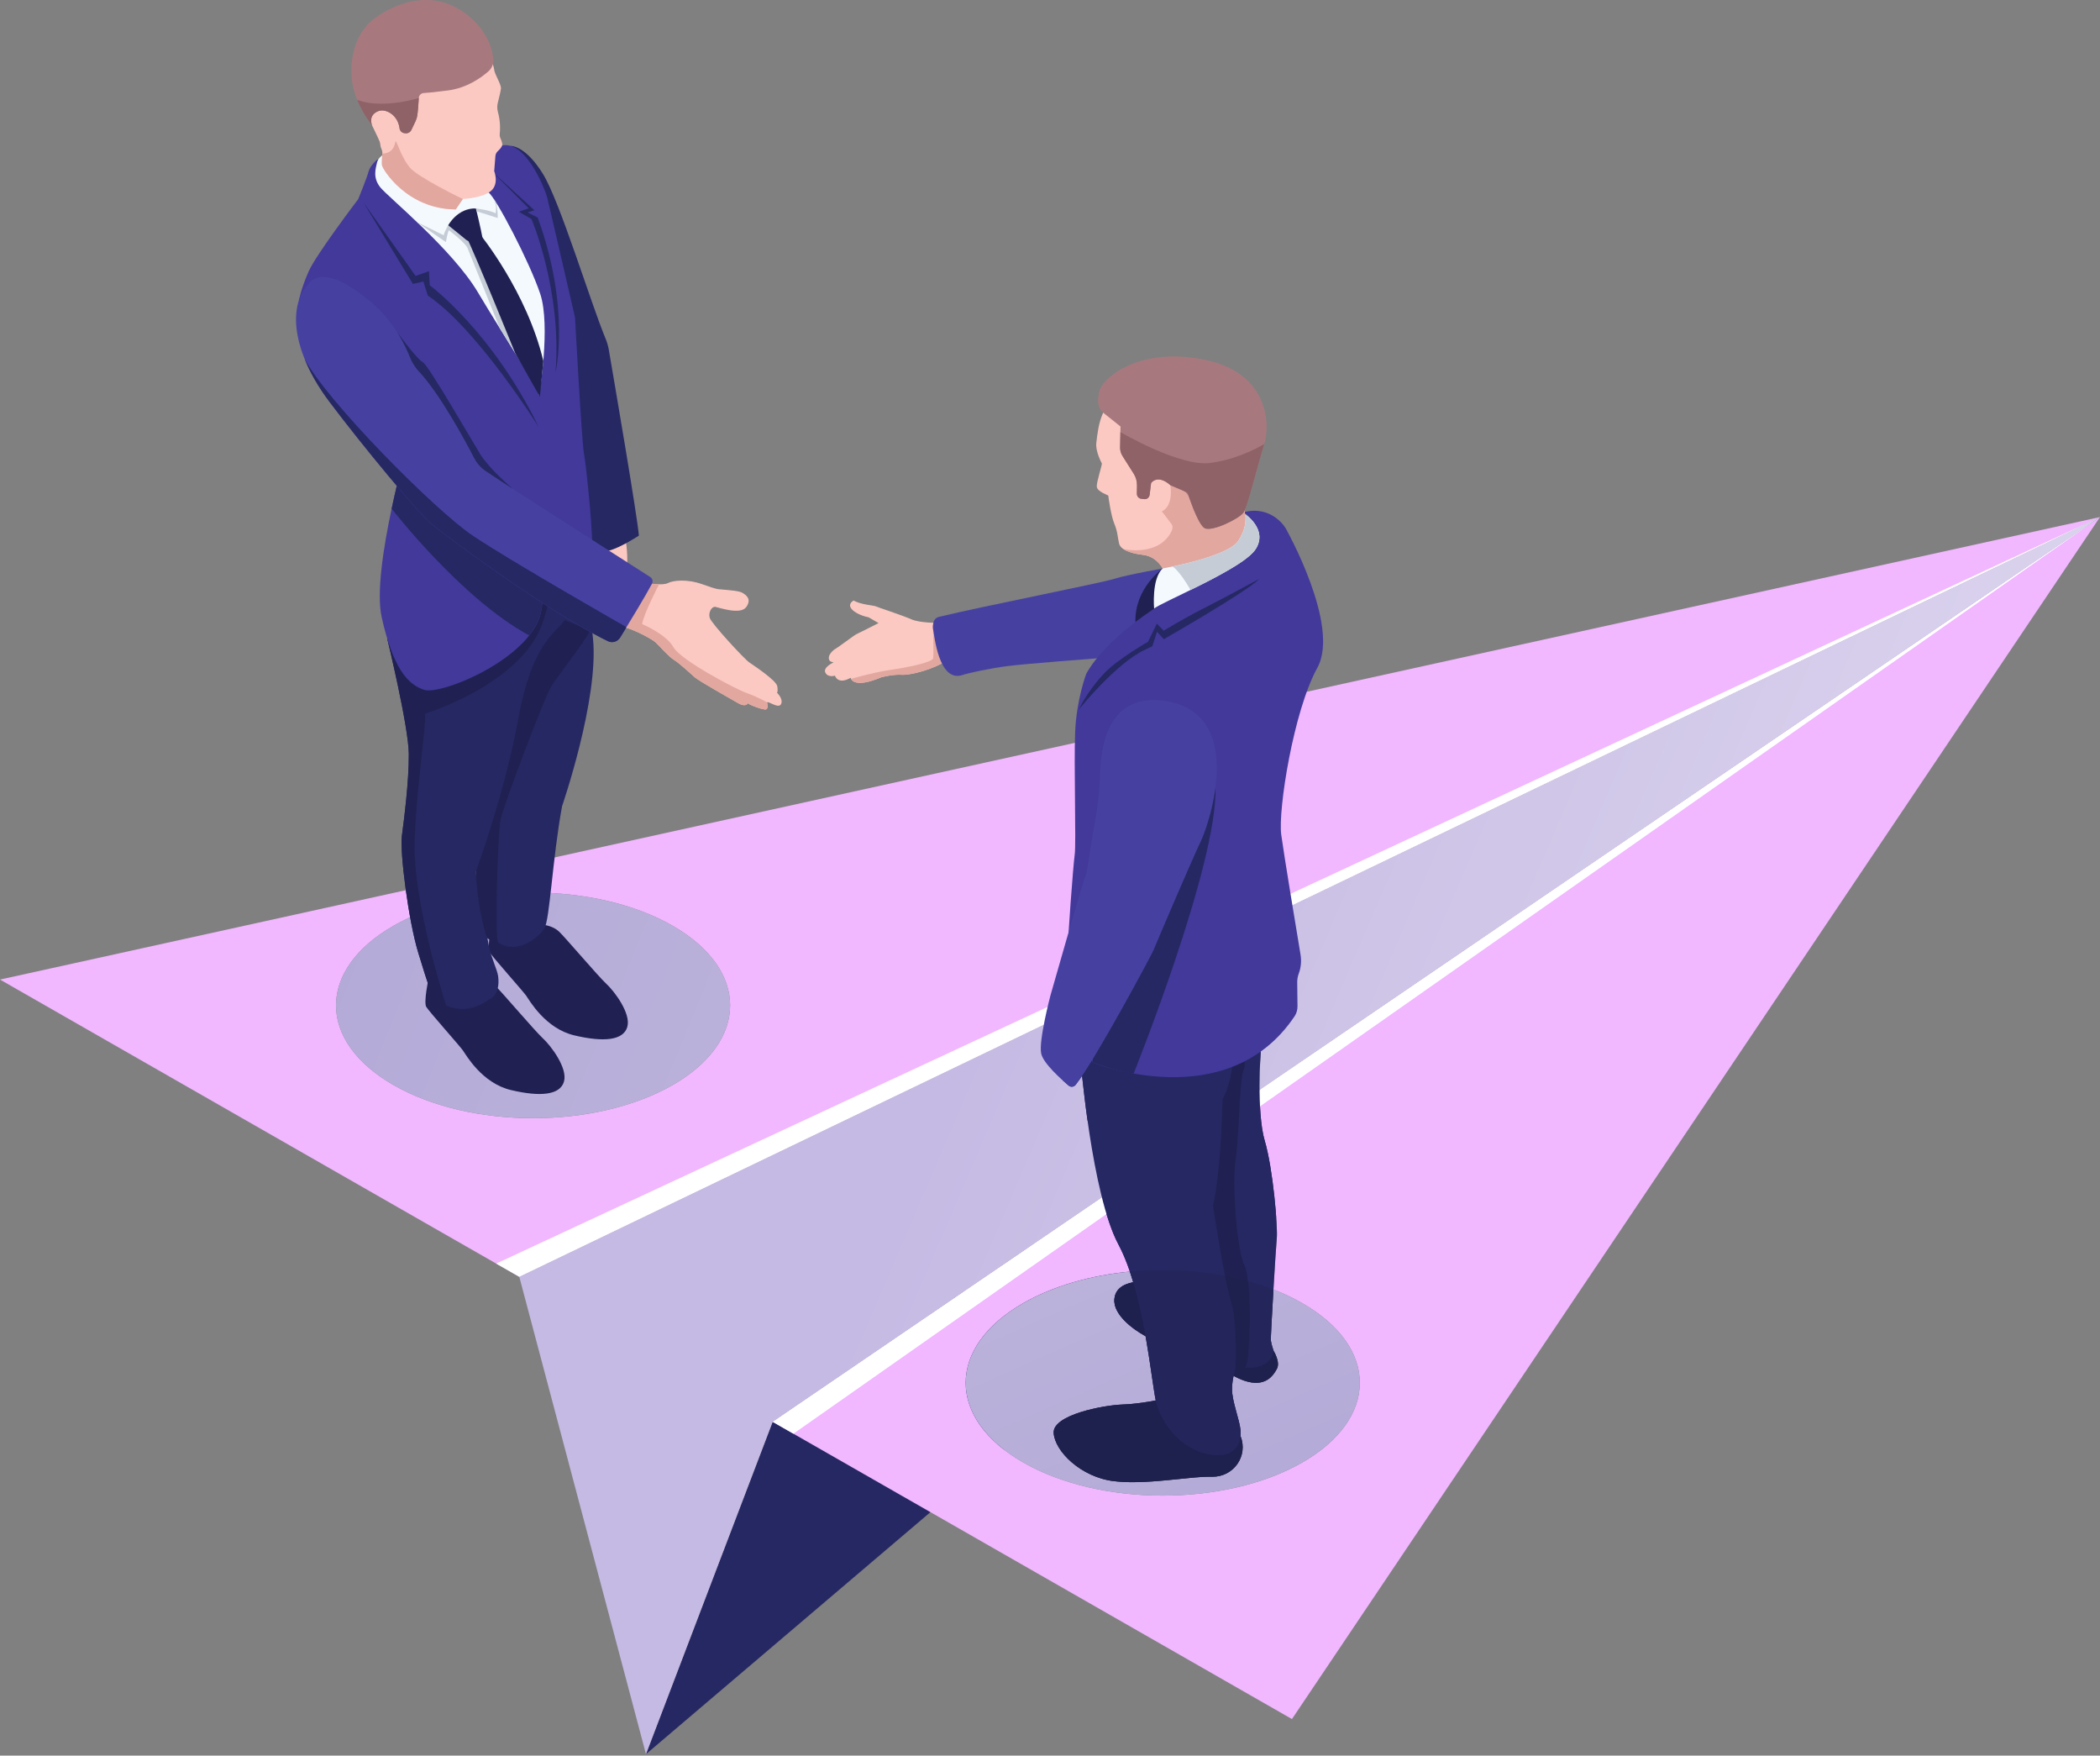 <svg width="335" height="280" viewBox="0 0 335 280" fill="none" xmlns="http://www.w3.org/2000/svg">
<rect x="0" y="0" width="335" height="280" fill="#808080" stroke="none"/>
<path d="M159.693 201.933L159.205 201.654L164.806 198.449L159.693 201.933" fill="url(#paint0_radial_72_62)"/>
<path d="M148.248 209.733L146.668 208.829L152.911 205.255L153.947 205.849L148.248 209.733Z" fill="url(#paint1_radial_72_62)"/>
<path d="M103.048 279.768L335 82.464L123.257 226.765L103.048 279.768Z" fill="#262864"/>
<path d="M82.84 203.635L0 156.229L335 82.464L146.648 172.973L139.861 176.235L133.018 179.523L126.231 182.785L119.388 186.072L112.601 189.334L105.759 192.622L98.971 195.884L93.011 198.748L86.224 202.009L82.84 203.635V203.635ZM85.035 142.359C76.991 142.359 68.945 144.117 62.808 147.629C50.532 154.654 50.532 166.043 62.809 173.068C68.948 176.582 76.991 178.338 85.038 178.338C93.082 178.338 101.128 176.58 107.265 173.068C119.541 166.043 119.541 154.654 107.264 147.629C101.125 144.115 93.082 142.359 85.035 142.359Z" fill="#F1B7FF"/>
<path d="M206.096 274.169L148.427 241.168L123.257 226.765L175.781 190.97C176.52 193.901 177.391 196.548 178.405 198.451C179.099 199.757 179.708 201.233 180.243 202.804C174.025 203.404 168.058 205.076 163.259 207.822C150.983 214.847 150.984 226.237 163.26 233.262C169.399 236.775 177.443 238.531 185.489 238.531C193.533 238.531 201.579 236.775 207.716 233.263C219.992 226.238 219.992 214.848 207.715 207.823C206.287 207.006 204.756 206.283 203.145 205.656C203.362 201.982 203.6 198.278 203.68 197.454C203.847 195.751 203.105 186.504 201.755 181.924C201.138 179.831 200.952 176.653 200.932 173.829L335 82.464L266.585 184.21L263.115 189.37L262.15 190.806L252.075 205.789L248.606 210.949L237.368 227.662L234.671 231.673L231.172 236.876L229.558 239.278L221.747 250.893L220.735 252.399L217.237 257.6L213.938 262.508L206.096 274.169" fill="#F1B7FF"/>
<path d="M123.257 226.765L335 82.464L82.84 203.635L103.048 279.768L123.257 226.765Z" fill="url(#paint2_linear_72_62)"/>
<path d="M123.257 226.765L335 82.464L126.569 228.659L123.257 226.765Z" fill="white"/>
<path d="M185.634 173.751C195.553 174.128 200.997 169.918 200.997 169.918C201.049 168.57 201.111 167.691 201.111 167.691L186.163 165.529L172.385 169.111C172.385 169.111 172.73 173.328 173.49 178.718C175.926 178.991 178.419 173.224 178.419 173.224L185.232 173.7C185.232 173.7 175.7 173.374 185.634 173.751" fill="#202152"/>
<path d="M191.622 114.653C194.91 125.151 185.835 141.201 184.489 145.883C183.133 150.603 169.502 172.281 169.5 172.286C169.866 172.618 170.204 172.909 170.468 173.131C170.811 173.421 171.31 173.37 171.599 173.004C174.759 169.006 183.729 152.243 184.015 151.522C184.319 150.756 190.082 137.231 191.531 134.223C192.688 131.822 196.631 120.214 191.622 114.653" fill="#262864"/>
<path d="M85.038 178.338C76.991 178.338 68.948 176.582 62.809 173.068C50.532 166.043 50.532 154.654 62.808 147.629C68.945 144.117 76.991 142.359 85.035 142.359C93.082 142.359 101.125 144.115 107.264 147.629C119.541 154.654 119.541 166.043 107.265 173.068C101.128 176.58 93.082 178.338 85.038 178.338" fill="url(#paint3_linear_72_62)"/>
<path d="M185.489 238.531C177.443 238.531 169.399 236.775 163.26 233.262C150.984 226.237 150.983 214.847 163.259 207.822C168.058 205.076 174.025 203.404 180.243 202.804C180.432 203.361 180.613 203.93 180.784 204.507C179.439 204.75 177.966 205.408 177.781 207.113C177.434 210.316 182.653 213.057 182.746 213.105C183.524 217.493 183.976 221.407 184.367 223.351C183.262 223.568 181.137 223.934 179.064 224.004C176.077 224.105 167.93 225.632 168.088 228.525C168.245 231.43 172.418 235.6 177.708 236.228C178.663 236.341 179.668 236.388 180.695 236.388C182.93 236.388 185.267 236.169 187.406 235.95C189.545 235.732 191.485 235.513 192.928 235.513C193.052 235.513 193.171 235.515 193.286 235.519C193.337 235.52 193.386 235.521 193.435 235.521C196.805 235.521 199.15 232.219 197.894 229.037C197.93 228.703 197.927 228.379 197.895 228.086C197.711 226.319 196.516 223.456 196.541 221.536C196.553 220.651 196.662 219.984 196.786 219.435C196.786 219.435 196.786 219.435 196.786 219.436C198.268 220.242 199.438 220.542 200.366 220.542C202.435 220.542 203.295 219.044 203.696 218.303C204.275 217.233 203.183 215.476 203.183 215.476C203.183 215.476 202.787 214.349 202.731 213.774C202.703 213.476 202.913 209.584 203.145 205.655C204.756 206.283 206.287 207.006 207.715 207.823C219.992 214.848 219.992 226.238 207.716 233.263C201.579 236.775 193.533 238.531 185.489 238.531" fill="url(#paint4_linear_72_62)"/>
<path d="M185.143 223.189C185.143 223.189 182.05 223.903 179.064 224.004C176.077 224.105 167.93 225.632 168.088 228.525C168.245 231.43 172.417 235.6 177.708 236.228C180.742 236.588 184.285 236.269 187.406 235.95C189.727 235.713 191.814 235.476 193.286 235.519C196.738 235.617 199.173 232.26 197.891 229.031C196.616 225.817 185.143 223.189 185.143 223.189" fill="#202152"/>
<path d="M203.183 215.476C203.183 215.476 204.275 217.233 203.695 218.303C203.115 219.375 201.572 222.038 196.786 219.436C192.014 216.84 182.747 213.106 182.747 213.106C182.747 213.106 177.431 210.344 177.78 207.113C178.129 203.897 183.066 204.404 183.066 204.404L203.183 215.476" fill="#202152"/>
<path d="M172.385 169.111C172.385 169.111 174.123 190.411 178.405 198.451C182.735 206.585 183.691 221.365 184.568 224.177C185.448 227.001 188.246 231.057 192.761 231.928C197.277 232.799 198.08 229.857 197.895 228.086C197.711 226.319 196.516 223.456 196.541 221.536C196.566 219.621 197.05 218.727 197.139 217.846C197.139 217.846 202.304 219.335 203.183 215.476C203.183 215.476 202.787 214.349 202.731 213.774C202.676 213.198 203.514 199.159 203.68 197.453C203.847 195.751 203.105 186.504 201.755 181.924C200.414 177.374 201.111 167.691 201.111 167.691L186.163 165.529L172.385 169.111" fill="#262864"/>
<path d="M196.644 169.199C196.644 169.199 196.51 172.527 195.02 175.311C195.02 175.311 194.81 186.594 193.494 192.279C193.494 192.279 195.18 203.676 196.313 207.258C197.454 210.858 197.139 217.846 197.139 217.846C197.139 217.846 197.726 218.059 198.574 218.092C199.421 218.125 199.791 204.267 198.539 201.805C197.291 199.351 196.539 188.456 197.103 185.13C197.665 181.822 197.704 172.311 198.39 170.634C199.075 168.962 197.63 168.057 197.63 168.057L196.644 169.199" fill="#202152"/>
<path d="M180.695 236.388C179.668 236.388 178.663 236.341 177.708 236.228C172.417 235.6 168.245 231.43 168.088 228.525C167.93 225.632 176.077 224.105 179.064 224.004C181.137 223.934 183.262 223.568 184.367 223.351C184.435 223.689 184.502 223.967 184.568 224.177C185.448 227.001 188.246 231.057 192.761 231.928C193.321 232.036 193.826 232.085 194.278 232.085C196.86 232.085 197.74 230.474 197.894 229.037C199.15 232.219 196.805 235.521 193.435 235.521C193.386 235.521 193.337 235.52 193.286 235.519C193.171 235.515 193.052 235.513 192.928 235.513C191.485 235.513 189.545 235.732 187.406 235.95C185.267 236.169 182.93 236.388 180.695 236.388Z" fill="#1E204E"/>
<path d="M200.366 220.542C199.438 220.542 198.268 220.242 196.786 219.436C196.786 219.435 196.786 219.435 196.786 219.435C196.929 218.797 197.091 218.32 197.139 217.846C197.139 217.846 197.697 218.049 198.51 218.089C198.755 218.113 199.021 218.129 199.298 218.129C200.826 218.129 202.687 217.654 203.183 215.476C203.183 215.476 204.275 217.233 203.696 218.303C203.295 219.044 202.435 220.542 200.366 220.542V220.542ZM182.746 213.105C182.653 213.057 177.434 210.316 177.781 207.113C177.966 205.408 179.439 204.75 180.784 204.507C181.617 207.306 182.248 210.302 182.746 213.105" fill="#1E204E"/>
<path d="M194.278 232.085C193.826 232.085 193.322 232.036 192.761 231.928C188.246 231.057 185.448 227.001 184.568 224.177C184.502 223.967 184.435 223.689 184.367 223.351C183.976 221.407 183.524 217.493 182.746 213.105C182.248 210.302 181.617 207.306 180.784 204.507C180.613 203.93 180.432 203.361 180.243 202.804C181.977 202.638 183.732 202.554 185.486 202.554C188.84 202.554 192.193 202.859 195.408 203.469C195.721 205.015 196.034 206.374 196.313 207.258C197.454 210.858 197.139 217.846 197.139 217.846C197.091 218.32 196.929 218.798 196.786 219.435C196.662 219.984 196.553 220.651 196.541 221.536C196.516 223.456 197.711 226.319 197.895 228.086C197.927 228.379 197.93 228.703 197.894 229.037C197.74 230.474 196.86 232.085 194.278 232.085V232.085ZM199.298 218.129C199.021 218.129 198.755 218.113 198.51 218.089C198.531 218.09 198.552 218.092 198.574 218.092C198.575 218.092 198.577 218.092 198.577 218.092C199.259 218.093 199.63 209.088 199.09 204.32C200.485 204.703 201.842 205.148 203.145 205.655C202.913 209.584 202.703 213.476 202.731 213.774C202.787 214.349 203.183 215.476 203.183 215.476C202.687 217.654 200.826 218.129 199.298 218.129Z" fill="#23255B"/>
<path d="M198.577 218.092C198.577 218.092 198.575 218.092 198.574 218.092C198.552 218.092 198.531 218.09 198.51 218.089C197.697 218.049 197.139 217.846 197.139 217.846C197.139 217.846 197.454 210.858 196.313 207.258C196.034 206.374 195.721 205.015 195.408 203.469C196.659 203.706 197.889 203.99 199.09 204.32C199.63 209.088 199.259 218.093 198.577 218.092Z" fill="#1E204E"/>
<path d="M68.349 156.119C68.349 156.119 67.564 159.854 67.994 160.578C68.423 161.302 73.323 166.79 73.841 167.527C74.361 168.266 76.885 172.758 81.527 173.855C86.177 174.952 89.338 174.667 89.968 172.503C90.595 170.346 87.868 166.762 86.605 165.605C85.344 164.449 80.038 158.193 79.069 157.284C78.1 156.378 76.697 156.237 76.697 156.237L70.643 157.28L68.349 156.119" fill="#202152"/>
<path d="M78.45 147.399C78.45 147.399 77.665 151.134 78.094 151.857C78.524 152.582 83.424 158.07 83.942 158.807C84.462 159.545 86.986 164.038 91.628 165.134C96.278 166.232 99.439 165.947 100.069 163.783C100.696 161.626 97.968 158.042 96.706 156.885C95.445 155.729 90.139 149.472 89.17 148.564C88.201 147.658 86.798 147.516 86.798 147.516L80.744 148.559L78.45 147.399" fill="#202152"/>
<path d="M79.154 201.526L335 82.464L82.84 203.635L79.154 201.526Z" fill="white"/>
<path d="M149.917 99.349C149.917 99.349 146.761 99.39 145.369 98.767C143.978 98.143 139.937 96.829 139.686 96.697C139.436 96.565 137.209 96.42 136.188 95.771C136.188 95.771 135.05 96.322 135.95 97.235C136.85 98.149 138.551 98.447 138.551 98.447L140.152 99.373C140.152 99.373 136.91 101.022 136.617 101.145C136.324 101.268 133.61 103.315 133.335 103.442C133.059 103.567 131.85 104.503 132.319 105.331C132.319 105.331 132.366 105.52 132.971 105.648C132.971 105.648 131.236 106.429 131.664 107.276C132.093 108.122 133.193 107.756 133.193 107.756C133.193 107.756 133.611 109.274 135.704 108.098C135.704 108.098 135.949 109.981 140.595 108.013C140.595 108.013 142.472 107.523 143.846 107.618C145.219 107.713 148.961 106.755 150.964 105.356C152.965 103.961 149.917 99.349 149.917 99.349" fill="#FBC9C2"/>
<path d="M143.846 107.618C145.219 107.713 148.961 106.755 150.964 105.356C152.311 104.416 151.368 102.018 150.609 100.553C149.662 100.097 148.828 99.725 148.828 99.725C148.828 99.725 148.97 104.288 148.865 104.973C148.762 105.659 144.603 106.473 141.937 106.861C139.268 107.248 135.767 108.272 135.766 108.272C135.972 108.69 136.863 109.593 140.595 108.013C140.595 108.013 142.472 107.523 143.846 107.618" fill="#E2A79F"/>
<path d="M186.483 90.483C186.483 90.483 179.912 91.623 177.676 92.33C175.507 93.015 156.677 96.708 149.781 98.381C149.345 98.487 149.007 98.838 148.904 99.283C148.82 99.64 148.767 100.066 148.856 100.42C149.05 101.191 149.71 108.921 153.536 107.658C154.685 107.278 158.06 106.58 160.759 106.227C163.454 105.874 174.966 104.998 174.966 104.998L194.436 93.952L186.483 90.483" fill="#4641A1"/>
<path d="M185.488 90.66C185.488 90.66 180.995 93.748 181.122 99.199L184.427 98.554C184.427 98.554 183.558 92.507 185.488 90.66" fill="#202152"/>
<path d="M174.302 169.446C174.302 169.446 195.743 178.154 206.527 162.067C206.834 161.608 206.987 161.044 206.98 160.474L206.937 156.684C206.931 156.203 207.014 155.726 207.179 155.281C207.537 154.32 207.637 153.275 207.466 152.251C206.758 147.994 204.831 136.373 204.39 133.136C203.85 129.185 206.359 113.357 210.143 106.509C213.881 99.743 205.052 84.18 205.052 84.18C205.052 84.18 202.872 80.525 198.409 81.691C198.409 81.691 202.574 84.684 200.192 87.727C197.798 90.788 190.805 93.147 190.805 93.147C190.805 93.147 177.834 99.506 173.305 107.404C173.305 107.404 171.728 111.512 171.513 116.725C171.296 121.984 171.692 134.568 171.441 136.307C171.19 138.051 170.327 149.943 170.39 150.498C170.452 151.053 174.302 169.446 174.302 169.446" fill="#42399B"/>
<path d="M180.833 171.25C180.833 171.25 194.252 137.879 193.898 125.594C193.549 113.55 174.723 149.585 174.723 149.585L174.302 169.446C174.302 169.446 178.365 170.939 180.833 171.25" fill="#262864"/>
<path d="M174.606 131.508C175.117 128.749 175.435 125.972 175.513 123.192C175.65 118.35 177.179 110.316 186.125 111.844C198.735 113.997 192.973 131.23 191.531 134.223C190.082 137.231 184.319 150.756 184.015 151.522C183.729 152.243 174.759 169.006 171.599 173.004C171.31 173.37 170.811 173.421 170.467 173.131C169.229 172.089 166.443 169.602 166.097 168.04C165.651 166.028 167.574 158.753 167.574 158.753C167.574 158.753 172.766 140.487 173.193 139.636C173.513 138.998 173.777 135.976 174.606 131.508Z" fill="#4641A1"/>
<path d="M185.699 91.059C185.699 91.059 184.73 88.777 182.396 88.504C180.062 88.231 178.746 87.569 178.526 86.712C178.305 85.855 178.311 84.822 177.765 83.54C177.221 82.26 176.794 79.127 176.803 79.052C176.813 78.976 175.041 78.417 174.967 77.641C174.892 76.866 175.861 74.117 175.764 73.9C175.666 73.685 174.737 71.971 174.887 70.652C175.037 69.336 175.242 67.426 175.982 65.818C176.72 64.214 181.876 54.443 194.741 59.777C207.689 65.144 197.534 75.802 198.672 82.824C198.672 82.824 199.797 84.315 197.624 86.778C195.442 89.253 189.276 89.696 185.699 91.059" fill="#FBC9C2"/>
<path d="M197.624 86.778C199.797 84.315 198.672 82.824 198.672 82.824C198.514 81.85 198.579 80.802 198.765 79.71L193.649 80.584C193.649 80.584 186.24 73.823 186.709 77.385C187.181 80.97 185.339 81.553 185.339 81.553L186.847 83.521C187.235 84.027 186.988 84.608 186.655 85.151C184.439 88.759 179.238 87.578 179.226 87.579C179.87 88.009 180.933 88.333 182.396 88.504C184.73 88.777 185.699 91.059 185.699 91.059C189.276 89.696 195.442 89.253 197.624 86.778Z" fill="#E2A79F"/>
<path d="M175.483 62.064C175.483 62.064 174.533 64.683 175.982 65.818C177.433 66.955 178.746 68.025 178.746 68.025L178.682 71.358C178.672 71.84 178.805 72.312 179.061 72.718L180.857 75.558C181.203 76.106 181.384 76.746 181.377 77.398L181.361 78.755C181.357 79.154 181.648 79.493 182.039 79.543L182.522 79.604C182.948 79.659 183.336 79.354 183.39 78.924L183.626 77.041C183.626 77.041 184.618 75.542 186.709 77.385L188.598 78.191C189.125 78.416 189.535 78.852 189.724 79.4C190.229 80.858 191.313 83.735 192.154 84.223C193.293 84.884 197.792 82.686 198.409 81.691C199.024 80.696 200.672 74.004 201.674 70.81C202.671 67.637 202.303 59.709 192.708 57.497C183.128 55.289 176.859 59.215 175.483 62.064Z" fill="#A7797E"/>
<path d="M198.409 81.691C199.024 80.696 200.672 74.004 201.674 70.81C201.674 70.81 197.906 73.195 193.068 73.837C188.22 74.482 178.729 68.916 178.729 68.916L178.682 71.358C178.672 71.84 178.805 72.312 179.061 72.718L180.857 75.558C181.203 76.106 181.384 76.746 181.377 77.398L181.36 78.755C181.357 79.154 181.648 79.493 182.039 79.543L182.522 79.604C182.948 79.659 183.336 79.354 183.39 78.924L183.626 77.041C183.626 77.041 184.618 75.542 186.709 77.385L189.442 78.551C189.442 78.551 191.017 83.564 192.154 84.223C193.293 84.884 197.792 82.686 198.409 81.691" fill="#8E6267"/>
<path d="M198.591 82.011C198.591 82.011 202.266 84.341 200.34 87.522C198.403 90.723 184.795 96.236 184.111 97.072C184.111 97.072 183.667 92.258 185.488 90.66C185.488 90.66 195.87 88.841 197.53 86.264C199.182 83.698 198.591 82.011 198.591 82.011" fill="#F4F9FD"/>
<path d="M198.591 82.011C198.591 82.011 199.182 83.698 197.53 86.264C196.273 88.215 190.029 89.729 187.06 90.352C187.06 90.352 188.147 90.983 189.924 94.094C194.117 92.039 199.21 89.39 200.34 87.522C202.266 84.341 198.591 82.011 198.591 82.011" fill="#C5CCD6"/>
<path d="M200.883 92.326C200.883 92.326 194.808 95.622 191.85 97.107C188.884 98.597 185.644 100.585 185.644 100.585L184.54 99.466L183.136 102.36C183.136 102.36 178.475 105.013 176.278 107.248C174.069 109.491 172.387 112.435 172.143 113.109C172.143 113.109 178.026 105.786 182.603 103.65L183.834 103.062L184.568 100.766L185.66 101.941C185.66 101.941 199.011 94.316 200.883 92.326" fill="#262864"/>
<path d="M103.447 93.032C103.447 93.032 105.711 93.414 106.54 92.995C107.368 92.576 109.533 92.294 112.039 93.181C114.549 94.07 114.34 93.934 115.33 94.03C116.32 94.127 117.93 94.228 118.452 94.556C118.975 94.884 119.97 95.509 119.048 96.812C118.126 98.117 114.679 96.89 114.118 96.787C113.557 96.684 112.943 97.669 113.222 98.555C113.501 99.442 118.699 105.077 119.513 105.637C120.329 106.198 123.841 108.526 123.993 109.445C124.145 110.364 123.949 110.495 123.949 110.495C123.949 110.495 124.973 111.413 124.612 112.265C124.249 113.117 122.655 111.811 122.36 112.008C122.36 112.008 122.62 112.954 122.23 113.129C121.841 113.302 119.562 112.425 119.288 112.153C119.288 112.153 119.024 112.881 117.721 112.127C116.421 111.376 111.437 108.568 110.853 108.037C110.269 107.508 108.307 105.708 107.499 105.228C106.691 104.748 105.299 103.11 104.604 102.466C103.91 101.823 100.816 100.27 99.634 100.045C98.453 99.819 103.447 93.032 103.447 93.032" fill="#FBC9C2"/>
<path d="M107.419 103.214C106.275 101.141 102.434 99.535 102.434 99.535C102.693 97.848 105.141 93.189 105.141 93.189C104.294 93.174 103.447 93.032 103.447 93.032C103.447 93.032 98.453 99.819 99.634 100.045C100.816 100.27 103.91 101.823 104.604 102.466C105.299 103.11 106.691 104.748 107.499 105.228C108.307 105.708 110.269 107.508 110.853 108.037C111.437 108.568 116.422 111.376 117.721 112.127C119.024 112.881 119.288 112.153 119.288 112.153C119.562 112.425 121.841 113.302 122.23 113.129C122.62 112.954 122.36 112.008 122.36 112.008C122.36 112.008 120.759 111.106 119.11 110.532C117.463 109.959 108.567 105.293 107.419 103.214" fill="#E2A79F"/>
<path d="M99.716 85.561C99.716 85.561 100.206 88.092 100.027 90.153C99.85 92.221 95.67 89.518 95.827 89.161C95.983 88.804 97.811 85.691 97.811 85.691L99.716 85.561" fill="#FBC9C2"/>
<path d="M81.485 23.272C81.485 23.272 83.802 23.167 86.624 27.758C89.341 32.18 94.12 48.001 96.625 54.069C96.847 54.608 97.011 55.166 97.111 55.741C97.925 60.476 101.74 82.749 101.915 85.426C101.915 85.426 99.005 87.345 97.136 87.818L93.029 86.468L88.983 46.094L82.431 24.774L81.485 23.272" fill="#262864"/>
<path d="M76.668 144.167C76.703 143.947 76.862 143.577 76.891 143.422C77.1 142.285 76.902 137.669 76.902 137.669L75.881 139.052C75.881 139.052 76.6 143.676 77.995 150.905C78.348 152.738 79.317 154.631 79.46 155.669C79.883 158.765 78.03 159.368 78.03 159.368C74.266 162.178 71.049 160.481 69.892 159.579C68.737 158.676 68.346 157.226 66.742 152.015C65.15 146.841 63.765 135.91 64.109 133.311C64.412 131.019 65.253 124.617 65.212 120.215C65.17 115.842 61.776 101.864 61.776 101.864L75.811 99.162L85.392 94.244L92.704 95.337C92.704 95.337 93.629 92.276 94.594 101.807C95.572 111.471 89.664 128.576 89.664 128.576C88.106 137.045 87.708 146.784 86.822 148.104C85.936 149.426 82.441 152.542 79.208 150.12C78.613 149.674 77.936 149.209 77.58 148.731L76.668 144.167" fill="#262864"/>
<path d="M75.882 139.052C75.882 139.052 80.498 126.599 82.686 114.528C84.836 102.667 88.563 100.998 90.112 98.869C90.112 98.869 92.444 99.93 93.68 100.138C93.83 100.163 93.965 100.176 94.076 100.173C95.105 100.14 88.916 107.777 87.804 109.736C86.69 111.702 80.289 128.508 79.845 130.828C79.398 133.155 78.944 149.367 79.462 150.298C79.982 151.228 77.692 149.596 77.692 149.596C77.692 149.596 76.279 146.011 75.882 139.052" fill="#202152"/>
<path d="M87.862 94.614L85.392 94.244L75.811 99.162L61.776 101.864C61.776 101.864 65.17 115.842 65.212 120.215C65.253 124.617 64.413 131.019 64.109 133.311C63.767 135.887 65.15 146.841 66.742 152.015C67.436 154.273 67.904 155.825 68.306 156.933C68.938 159.876 71.183 160.349 71.183 160.349C71.183 160.349 65.68 143.455 66.162 133.574C66.638 123.832 68.049 115.723 67.795 113.839C67.795 113.839 83.779 108.968 86.774 98.743C87.241 97.148 87.595 95.783 87.862 94.614" fill="#202152"/>
<path d="M60.176 25.444C60.176 25.444 59.039 26.392 58.794 27.357C58.549 28.325 57.145 31.758 57.145 31.758C57.145 31.758 50.462 40.548 49.258 43.241C48.05 45.945 47.661 47.965 47.661 47.965L65.357 69.565C65.357 69.565 59.163 90.74 60.891 98.464C62.64 106.278 64.916 109.186 67.701 110.031C70.49 110.876 85.377 104.805 86.404 97.07C87.422 89.424 87.008 88.453 87.008 88.453C87.008 88.453 93.959 90.291 94.393 88.534C94.827 86.782 93.518 74.16 93.16 72.354C92.803 70.553 91.733 50.64 91.733 50.64C91.733 50.64 87.498 32.269 87.256 31.366C87.015 30.461 84.384 23.559 81 23.171C77.618 22.783 73.401 28.116 73.401 28.116L60.176 25.444" fill="#42399B"/>
<path d="M60.97 24.78C60.97 24.78 60.271 25.244 60.123 26.009C59.974 26.773 59.396 28.285 60.655 29.864C61.917 31.447 72.108 39.69 76.235 46.621C80.404 53.627 85.564 61.437 85.999 63.056C85.999 63.056 87.878 51.968 86.179 46.864C84.492 41.8 79.089 31.483 77.948 30.716C76.807 29.949 69.796 29.293 69.796 29.293L60.97 24.78" fill="#F4F9FD"/>
<path d="M71.498 35.929C71.498 35.929 70.945 36.833 70.782 37.53C70.782 37.53 67.822 36.032 66.585 35.48L71.129 38.611C71.129 38.611 71.397 36.972 71.624 36.727C71.624 36.727 74.217 38.692 74.583 39.564C74.95 40.439 79.741 52.375 79.741 52.375L82.259 56.451L82.908 55.464L78.788 44.343L76.435 40.758L74.832 36.916L71.498 35.929" fill="#C5CCD6"/>
<path d="M71.498 35.929C71.498 35.929 73.006 33.138 75.924 33.245C75.924 33.245 76.763 36.691 76.998 38.09C76.998 38.09 75.115 38.893 74.356 38.241C73.598 37.59 71.498 35.929 71.498 35.929" fill="#202152"/>
<path d="M76.556 37.345C76.556 37.345 84.058 46.514 86.677 57.581L86.13 63.29L82.183 56.317C82.183 56.317 75.718 40.307 74.215 37.374C72.719 34.456 76.556 37.345 76.556 37.345" fill="#202152"/>
<path d="M64.125 74.121C63.623 76.079 63.032 78.513 62.477 81.125C62.482 81.131 73.584 95.495 84.423 101.346C85.479 100.009 86.205 98.571 86.404 97.07C86.942 93.029 87.08 90.857 87.091 89.703L74.485 80.23L64.125 74.121Z" fill="#262864"/>
<path d="M63.371 53.018C63.371 53.018 66.58 57.358 67.436 57.752C68.292 58.145 75.234 70.21 76.639 72.484C78.051 74.765 81.791 77.96 81.791 77.96L78.256 78.301L64.419 59.908L63.371 53.018Z" fill="#262864"/>
<path d="M65.334 56.845C63.942 53.371 61.76 50.32 58.952 47.993C55.76 45.345 51.574 42.762 49.356 45.086C45.459 49.17 47.117 56.86 52.535 64.058C58.011 71.336 66.643 81.698 68.681 83.441C70.638 85.113 87.381 97.597 96.979 102.262C97.694 102.61 98.528 102.345 98.954 101.648C100.278 99.482 103.021 94.965 104.003 93.108C104.203 92.73 104.083 92.249 103.729 92.023C100.221 89.79 82.7 78.624 77.513 75.155C76.72 74.625 76.072 73.893 75.623 73.028C74.106 70.095 70.209 62.878 66.778 59.193C66.166 58.537 65.698 57.757 65.361 56.914L65.334 56.845Z" fill="#4641A1"/>
<path d="M78.219 27.087L84.348 33.227L82.765 33.772L84.784 34.936C84.784 34.936 89.687 46.415 88.618 59.417C88.618 59.417 91.053 49.193 85.779 34.699L84.148 33.879L85.249 33.532L78.219 27.087Z" fill="#262864"/>
<path d="M60.843 23.739C60.954 23.977 61.015 24.236 60.993 24.5C60.947 25.044 60.882 25.963 60.933 26.356C61.007 26.931 64.848 33.345 72.702 33.402C72.702 33.402 73.643 32.011 73.831 31.739C73.831 31.739 77.008 31.592 78.33 30.444C79.651 29.297 78.838 27.29 78.838 27.29L79.029 24.886C79.053 24.595 79.182 24.324 79.394 24.125C79.675 23.863 80.042 23.474 80.11 23.192C80.178 22.904 79.991 22.404 79.84 22.066C79.736 21.834 79.692 21.584 79.722 21.331C79.792 20.724 79.853 19.431 79.42 17.819C79.294 17.355 79.291 16.865 79.409 16.399C79.605 15.633 79.882 14.501 79.914 14.098C79.964 13.467 78.886 11.792 78.838 11.131C78.79 10.472 77.863 8.237 77.863 8.237C77.863 8.237 72.026 -2.506 62.601 2.144C53.106 6.829 58.056 16.885 59.229 19.735C59.229 19.735 60.363 22.055 60.562 22.572C60.729 23.003 60.608 23.238 60.843 23.739" fill="#FBC9C2"/>
<path d="M78.696 9.367C78.778 10.129 78.487 10.876 77.909 11.383C76.769 12.385 74.492 14.027 71.489 14.422C69.373 14.7 68.219 14.806 67.591 14.84C67.168 14.863 66.831 15.202 66.808 15.627C66.765 16.407 66.687 17.595 66.574 18.395C66.529 18.714 66.434 19.024 66.295 19.318L65.626 20.725C65.459 21.074 65.097 21.287 64.716 21.258L64.561 21.246C64.135 21.213 63.793 20.889 63.736 20.463L63.728 20.403C63.58 19.302 62.929 18.318 61.935 17.853C61.433 17.619 60.862 17.514 60.295 17.746C58.67 18.407 59.343 19.971 59.343 19.971C59.343 19.971 57.371 17.625 56.482 14.5C55.597 11.39 55.802 5.767 59.905 2.826C63.988 -0.101 69.322 -1.288 73.873 1.885C77.633 4.505 78.512 7.666 78.696 9.367" fill="#A7797E"/>
<path d="M63.162 22.539C62.956 22.293 63.218 24.439 60.993 24.5C60.947 25.044 60.883 25.963 60.933 26.356C61.007 26.931 64.848 33.345 72.702 33.402C72.702 33.402 73.643 32.011 73.831 31.739C73.831 31.739 66.623 28.27 65.346 26.694C64.073 25.123 63.369 22.787 63.162 22.539Z" fill="#E2A79F"/>
<path d="M75.924 33.245C75.924 33.245 78.061 33.488 79.06 34.016C79.06 34.016 79.343 32.918 78.772 31.731C78.772 31.731 79.412 32.24 79.405 34.77C79.405 34.77 76.267 33.759 76.032 33.693L75.924 33.245Z" fill="#C5CCD6"/>
<path d="M99.802 99.942C99.802 99.942 81.621 89.584 75.46 85.455C69.338 81.351 52.114 63.935 48.588 57.231C49.492 59.47 50.826 61.788 52.535 64.058C58.011 71.336 66.643 81.698 68.681 83.441C70.638 85.113 87.381 97.597 96.98 102.262C97.694 102.61 98.528 102.345 98.954 101.648C99.211 101.229 99.522 100.718 99.863 100.158C99.825 100.025 99.802 99.942 99.802 99.942Z" fill="#262864"/>
<path d="M57.989 32.302L66.295 44.009L68.431 43.256L68.549 45.49C68.549 45.49 78.489 52.83 85.922 68.075C85.922 68.075 76.083 52.373 68.249 47.146L67.537 44.903L65.871 45.282L57.989 32.302" fill="#262864"/>
<path d="M57.243 16.013L56.984 15.936C57.956 18.316 59.343 19.971 59.343 19.971C59.343 19.971 58.67 18.407 60.295 17.746C60.862 17.514 61.433 17.619 61.935 17.853C62.929 18.318 63.58 19.302 63.728 20.403L63.736 20.463C63.793 20.889 64.135 21.213 64.561 21.246L64.716 21.258C65.097 21.287 65.459 21.074 65.626 20.725L66.295 19.318C66.434 19.024 66.529 18.714 66.574 18.395C66.687 17.595 66.765 16.407 66.807 15.627C66.807 15.627 61.266 17.404 57.243 16.013" fill="#8E6267"/>
<defs>
<radialGradient id="paint0_radial_72_62" cx="0" cy="0" r="1" gradientUnits="userSpaceOnUse" gradientTransform="translate(241.95 -536.195) rotate(90) scale(1174.22 1184.68)">
<stop stop-color="#2D2F7D"/>
<stop offset="1" stop-color="#212354"/>
</radialGradient>
<radialGradient id="paint1_radial_72_62" cx="0" cy="0" r="1" gradientUnits="userSpaceOnUse" gradientTransform="translate(241.95 -536.195) rotate(90) scale(1174.22 1184.68)">
<stop stop-color="#32328E"/>
<stop offset="1" stop-color="#2A2C70"/>
</radialGradient>
<linearGradient id="paint2_linear_72_62" x1="159.295" y1="155.878" x2="390.622" y2="255.369" gradientUnits="userSpaceOnUse">
<stop stop-color="#C5BAE3"/>
<stop offset="1" stop-color="#EDE9F6"/>
</linearGradient>
<linearGradient id="paint3_linear_72_62" x1="-126.438" y1="8.639" x2="183.353" y2="135.023" gradientUnits="userSpaceOnUse">
<stop stop-color="#9D91D0"/>
<stop offset="1" stop-color="#BFB7DC"/>
</linearGradient>
<linearGradient id="paint4_linear_72_62" x1="313.049" y1="342.203" x2="228.482" y2="149.788" gradientUnits="userSpaceOnUse">
<stop stop-color="#9D91D0"/>
<stop offset="1" stop-color="#BFB7DC"/>
</linearGradient>
</defs>
</svg>
